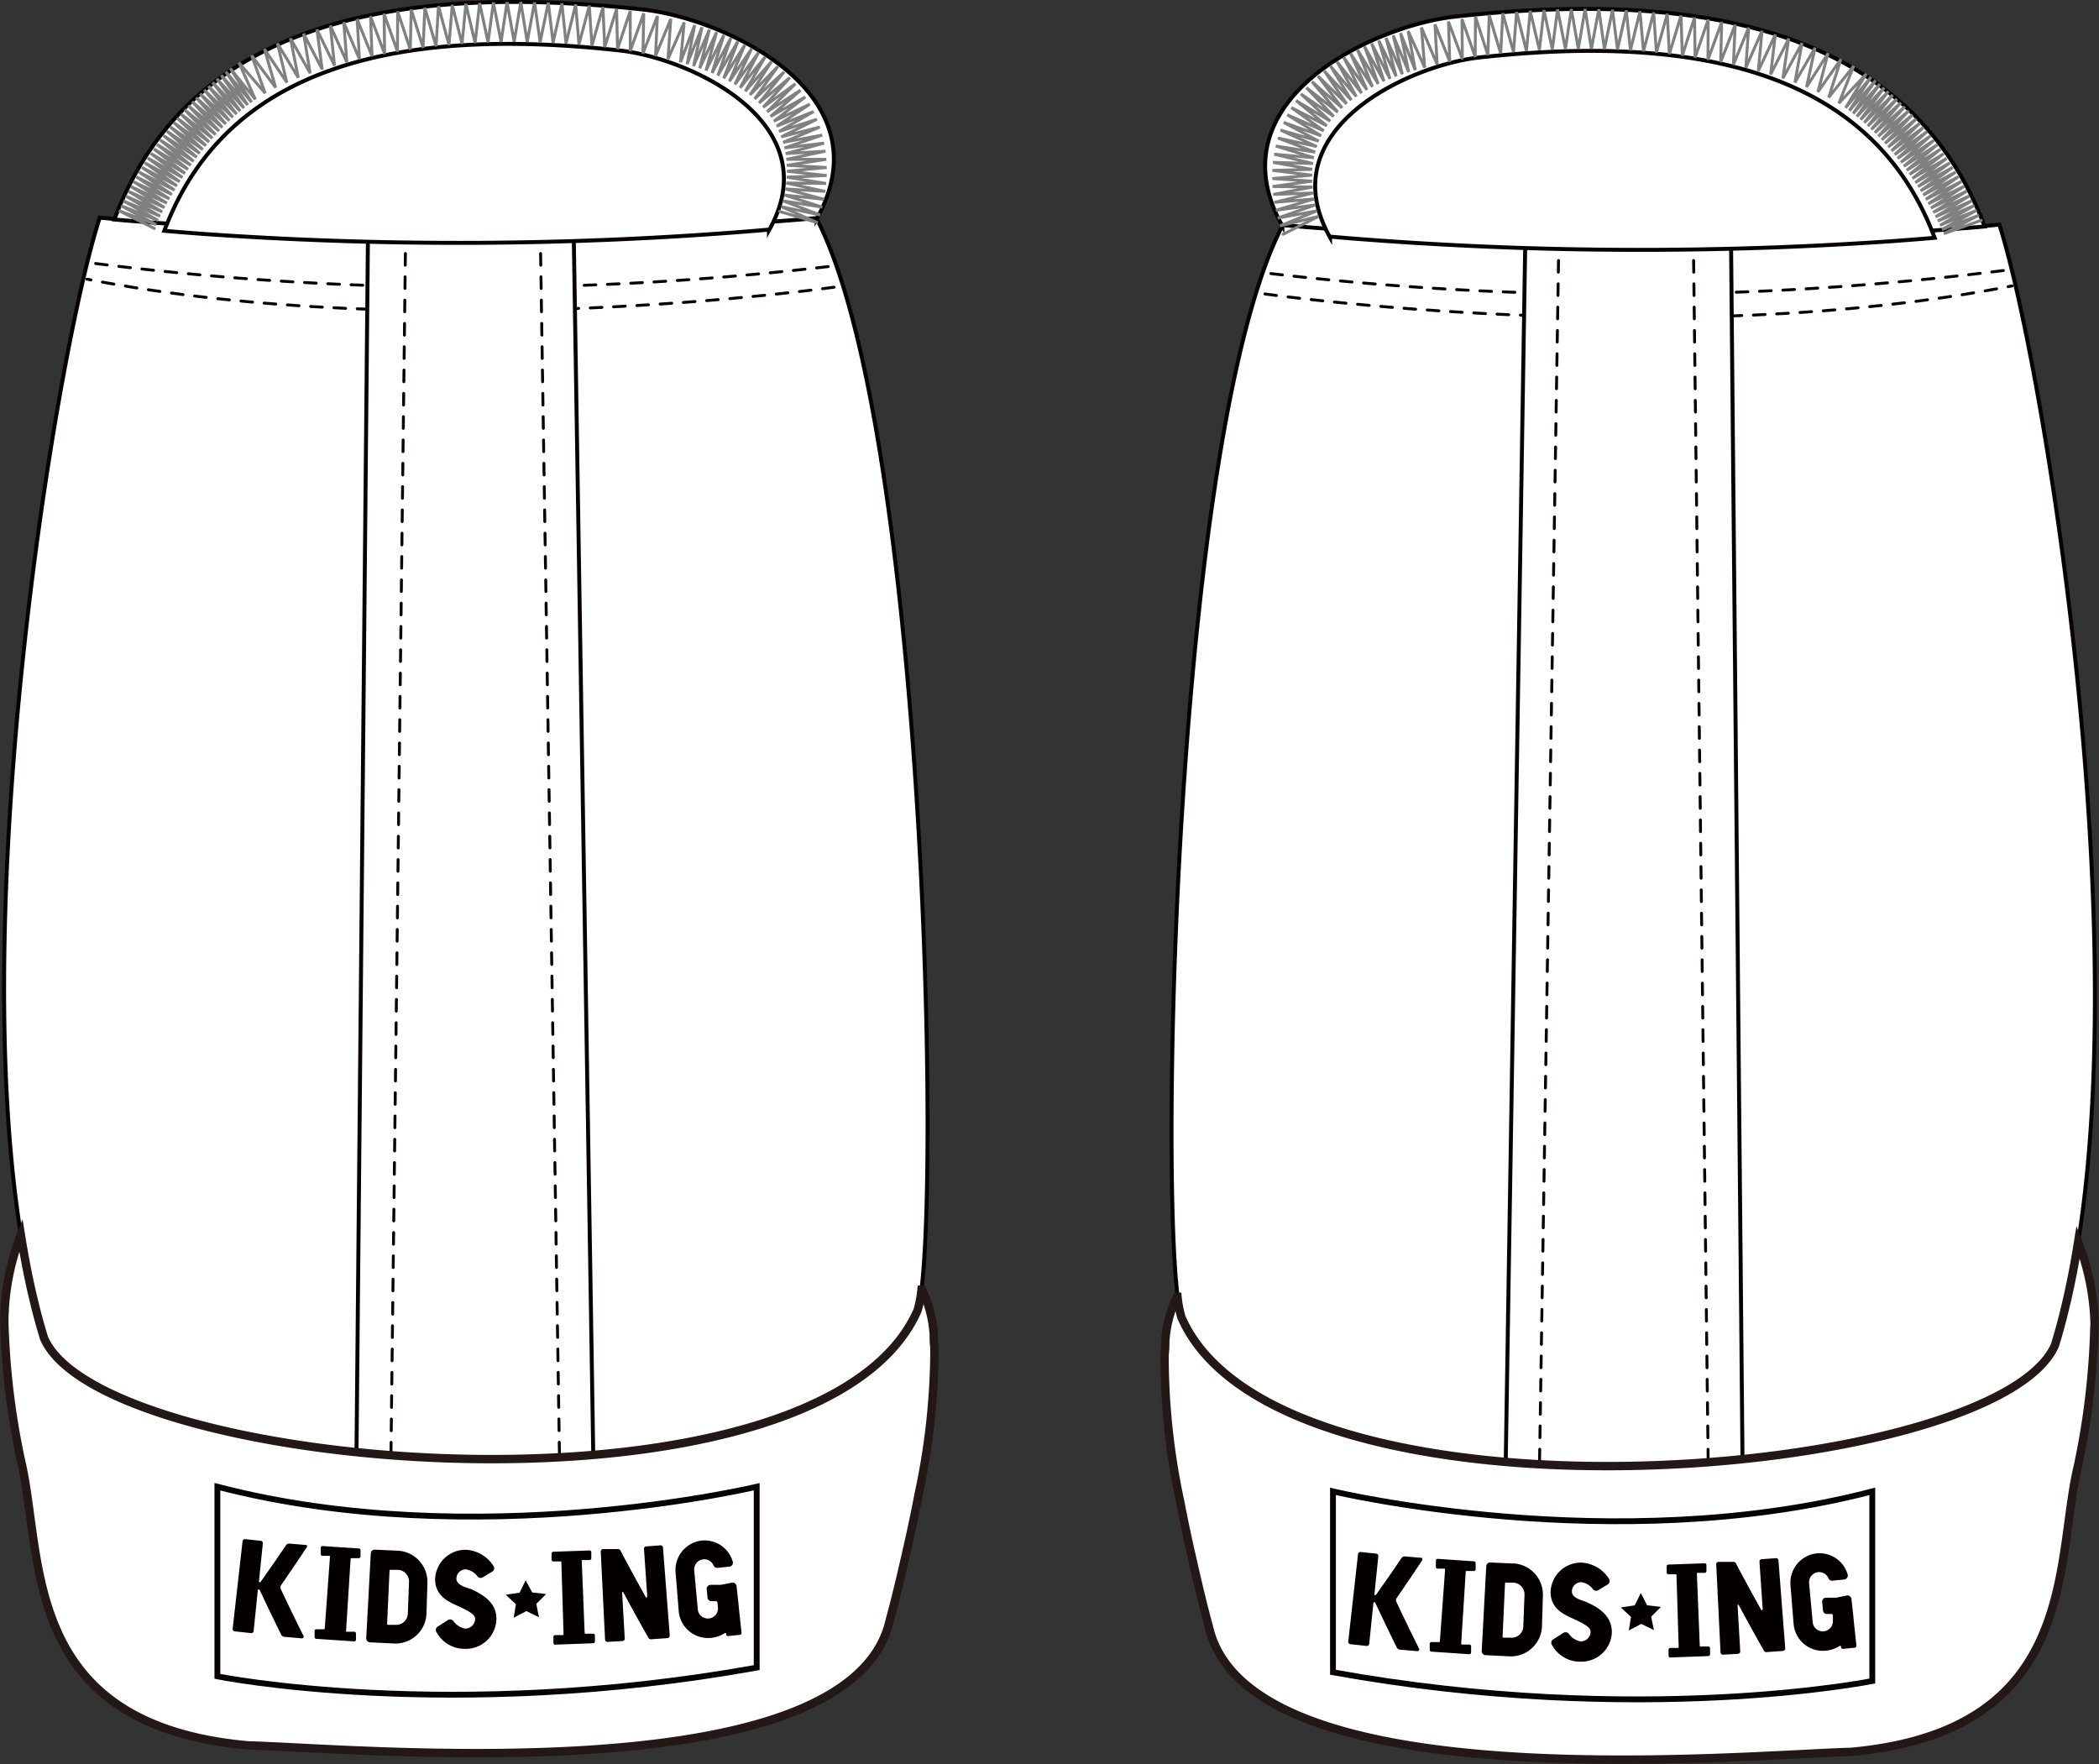 <svg id="one" xmlns="http://www.w3.org/2000/svg" viewBox="0 0 180.08 151.37" style="max-height: 245px;"><rect x="0" y="0" width="180.08" height="151.37" fill="#333333" stroke="none"/><defs><style>.cls-1,.cls-3,.cls-5{fill:#fff;}.cls-1,.cls-2,.cls-5{stroke:#070001;}.cls-1{stroke-width:0.34px;}.cls-2,.cls-4{fill:none;stroke-width:0.25px;}.cls-2,.cls-4,.cls-5{stroke-linecap:round;}.cls-2{stroke-dasharray:1 1;}.cls-3{stroke:#231815;stroke-miterlimit:10;stroke-width:0.72px;}.cls-4{stroke:#7f8080;}.cls-5{stroke-width:0.5px;}.cls-6,.cls-7{fill:#040000;}.cls-6{fill-rule:evenodd;}</style></defs><title>后侧</title><path class="cls-1" d="M379.37,363.05l-1.25.12c-.88.08-2.2.19-3.91.31a363.5,363.5,0,0,1-54.72-.29l-1.62-.14,0,.08c-9,17.47-10.53,79.33-9,91.86v0a9.64,9.64,0,0,0,.34,1.77c8.36,19.11,69.87,14.07,74.94,2.39.31-1,.59-2.07.86-3.15.44-1.81.81-3.71,1.13-5.7C390.76,421.28,383,374.35,379.37,363.05Z" transform="translate(-207.84 -343.78)"/><path class="cls-2" d="M316.87,367.25a260.13,260.13,0,0,0,63-.28" transform="translate(-207.84 -343.78)"/><path class="cls-2" d="M316.36,369s35,5,64.1-.69" transform="translate(-207.84 -343.78)"/><polygon class="cls-1" points="149.51 126.78 129.16 126.78 130.86 20.6 148.51 20.6 149.51 126.78"/><path class="cls-3" d="M308.8,455.07l0-.08v0Z" transform="translate(-207.84 -343.78)"/><path class="cls-1" d="M332.64,345.21c23-2.55,39.46,2,45.47,18-.88.08-2.2.19-3.91.31a363.49,363.49,0,0,1-54.72-.29l-1.62-.14,0,.08C311.86,352.43,325.6,346,332.64,345.21Z" transform="translate(-207.84 -343.78)"/><path class="cls-1" d="M334.67,348.72c19.77-2.2,34,1.7,39.15,15.46-.76.07-1.89.16-3.36.27a313,313,0,0,1-47.11-.25l-1.4-.12,0,.07C316.78,354.93,328.61,349.43,334.67,348.72Z" transform="translate(-207.84 -343.78)"/><line class="cls-2" x1="133.71" y1="22.35" x2="132.08" y2="125.56"/><line class="cls-2" x1="145.3" y1="22.35" x2="146.55" y2="125.46"/><polyline class="cls-4" points="110.08 20.1 113.13 18.56 109.82 19.38 112.98 18.09 109.62 18.71 112.85 17.58 109.46 18.04 112.74 17.07 109.33 17.36 112.65 16.56 109.24 16.68 112.6 16.05 109.18 16 112.57 15.54 109.16 15.32 112.56 15.03 109.17 14.62 112.58 14.53 109.22 13.93 112.64 14.03 109.32 13.23 112.72 13.53 109.45 12.53 112.83 13.05 109.63 11.84 112.97 12.57 109.86 11.16 113.14 12.11 110.13 10.5 113.34 11.65 110.44 9.85 113.57 11.22 110.79 9.23 113.83 10.79 111.19 8.63 114.12 10.39 111.61 8.06 114.43 9.99 112.08 7.52 114.77 9.62 112.56 7.01 115.14 9.26 113.08 6.53 115.53 8.91 113.61 6.08 115.93 8.59 114.15 5.67 116.36 8.28 114.71 5.29 116.81 7.99 115.29 4.93 117.27 7.71 115.87 4.59 117.75 7.45 116.47 4.28 118.24 7.2 117.07 3.99 118.74 6.97 117.68 3.73 119.25 6.76 118.29 3.48 119.78 6.55 118.91 3.25 120.31 6.37 119.53 3.04 120.86 6.19 120.16 2.84 121.42 6.02 120.81 2.66 122.23 5.8 121.95 2.36 123.3 5.54 123.11 2.09 124.38 5.3 124.27 1.85 125.46 5.08 125.43 1.64 126.56 4.89 126.59 1.45 127.65 4.73 127.76 1.28 128.75 4.59 128.93 1.14 129.85 4.47 130.11 1.03 130.96 4.37 131.28 0.93 132.07 4.29 132.46 0.86 133.18 4.24 133.63 0.81 134.3 4.2 134.81 0.79 135.41 4.18 135.99 0.78 136.53 4.19 137.17 0.8 137.65 4.21 138.34 0.84 138.77 4.26 139.52 0.89 139.88 4.32 140.7 0.97 141 4.41 141.87 1.07 142.11 4.51 143.04 1.19 143.22 4.64 144.22 1.33 144.33 4.78 145.38 1.5 145.43 4.94 146.55 1.68 146.53 5.13 147.71 1.89 147.62 5.33 148.87 2.12 148.71 5.56 150.02 2.37 149.78 5.81 151.17 2.65 150.85 6.09 152.31 2.97 151.91 6.39 153.46 3.31 152.96 6.72 154.6 3.69 153.99 7.08 155.72 4.1 154.99 7.47 156.84 4.56 155.96 7.89 157.94 5.08 156.89 8.36 159.04 5.66 157.76 8.86 160.11 6.34 158.34 9.25 160.51 6.62 158.67 9.49 160.9 6.91 158.99 9.74 161.28 7.21 159.31 10 161.65 7.52 159.63 10.26 162.02 7.83 159.94 10.53 162.38 8.15 160.25 10.81 162.74 8.48 160.55 11.1 163.08 8.81 160.85 11.39 163.42 9.15 161.15 11.69 163.76 9.5 161.44 11.99 164.08 9.85 161.72 12.3 164.4 10.2 162 12.62 164.72 10.56 162.28 12.94 165.03 10.92 162.55 13.27 165.33 11.29 162.81 13.59 165.62 11.66 163.08 13.93 165.91 12.04 163.33 14.27 166.2 12.42 163.59 14.61 166.48 12.8 163.83 14.96 166.75 13.19 164.08 15.3 167.01 13.58 164.32 15.66 167.28 13.97 164.55 16.01 167.53 14.36 164.78 16.37 167.78 14.76 165 16.73 168.03 15.16 165.22 17.1 168.27 15.57 165.44 17.48 168.51 15.98 165.66 17.85 168.74 16.39 165.86 18.22 168.96 16.81 166.06 18.6 169.18 17.22 166.25 18.97 169.39 17.63 166.44 19.33 169.59 18.04 166.61 19.69 169.78 18.46 166.77 20.05 169.98 18.9"/><path class="cls-3" d="M387.52,456.79a20.81,20.81,0,0,0-.45-3.34,20.34,20.34,0,0,0-.94-3.11c-.32,2-.69,3.9-1.13,5.7-.26,1.09-.55,2.14-.86,3.15-5.08,11.68-66.58,16.72-74.94-2.39a9.66,9.66,0,0,1-.34-1.77l-.05,0a10.35,10.35,0,0,0-1,3.87c0,.34,0,.71-.06,1.07a59.54,59.54,0,0,0,1.33,12.59c.28,1.45.58,2.9.91,4.35.5,2.21,1,4.38,1.56,6.42,3.36,15,45.68,11,55.09,10.75,14.91-1.36,17.25-10,18.39-17.71.21-1.43.38-2.83.58-4.15.15-1,.31-1.87.51-2.71a64.75,64.75,0,0,0,1.4-11.75C387.55,457.47,387.54,457.13,387.52,456.79Z" transform="translate(-207.84 -343.78)"/><path class="cls-5" d="M322.2,471.73s24.14,5.77,46.27,0V488s-19.91,4-46.27-.75Z" transform="translate(-207.84 -343.78)"/><path class="cls-6" d="M348.61,480.45l-.52,1.06-1.19.18.87.81-.19,1.16,1.07-.56,1.08.53-.23-1.15.84-.84-1.19-.14Z" transform="translate(-207.84 -343.78)"/><path class="cls-7" d="M331.14,478.36l.63,0a.06.06,0,0,1,.05.06l-.45,6.19a.06.06,0,0,1-.06.05l-.65,0a.15.15,0,0,0-.16.13l0,.53a.15.15,0,0,0,.14.16l3.25.22a.15.15,0,0,0,.16-.14l0-.53a.15.15,0,0,0-.14-.16l-.66,0a.06.06,0,0,1-.05-.06l.39-6.2a.06.06,0,0,1,.06-.05l.63,0a.15.15,0,0,0,.16-.14l0-.53a.15.15,0,0,0-.14-.16l-3.11-.21a.15.15,0,0,0-.16.14l0,.53A.15.15,0,0,0,331.14,478.36Zm19.83.48.64,0a.06.06,0,0,1,.06.05l.19,6.21a.06.06,0,0,1-.06.06l-.66,0a.15.15,0,0,0-.15.15v.53a.15.15,0,0,0,.16.14l3.25-.12a.15.15,0,0,0,.15-.15l0-.53a.15.15,0,0,0-.16-.14l-.66,0a.06.06,0,0,1-.06-.05l-.25-6.21a.06.06,0,0,1,.05-.06l.63,0a.15.15,0,0,0,.14-.15l0-.53a.15.15,0,0,0-.15-.14l-3.12.11a.15.15,0,0,0-.14.15v.53A.15.15,0,0,0,351,478.84Zm-13.27-.92-2-.09a.34.34,0,0,0-.35.32l-.39,7.28a.34.34,0,0,0,.33.35l2,.1a2.67,2.67,0,0,0,2.84-2.55l.08-2.67A2.68,2.68,0,0,0,337.7,477.91Zm.83,5.36a1,1,0,0,1-1.1,1l-.61,0a.07.07,0,0,1-.07-.07l.21-4.58a.07.07,0,0,1,.07-.07l.6,0a1,1,0,0,1,1,1.06Zm-8.75-5.85-1.4-.12a.34.34,0,0,0-.31.15q-1.06,1.57-2.16,3.12a.08.08,0,0,1-.15-.06l.33-3.23a.2.2,0,0,0-.18-.22l-1.34-.14a.2.2,0,0,0-.22.18l-.84,7.51a.2.2,0,0,0,.18.22l1.39.15a.2.2,0,0,0,.23-.18l.36-3.52a.09.09,0,0,1,.16,0q.9,1.92,1.84,3.83a.35.35,0,0,0,.29.19l1.48.13a.15.15,0,0,0,.15-.21q-1-2-1.94-4a.33.33,0,0,1,0-.33q1.12-1.62,2.2-3.25A.15.15,0,0,0,329.78,477.42Zm35.59,3.42-.43,0-.46,0a.34.34,0,0,0-.31.37l.07.73a.34.34,0,0,0,.38.3l.34,0a.12.12,0,0,1,.13.11l0,.5h0a.87.87,0,0,1-1.73.14l-.31-3.39a.87.87,0,0,1,.66-.93.86.86,0,0,1,1,.51.33.33,0,0,0,.35.2l1-.1a.34.34,0,0,0,.3-.42,2.51,2.51,0,0,0-2.75-1.81,2.54,2.54,0,0,0-2.16,2.72l.27,3.33a2.52,2.52,0,0,0,2.47,2.3,2.63,2.63,0,0,0,1.48-.42.08.08,0,0,1,.12.05v.06a.16.16,0,0,0,.18.14l1-.1a.16.16,0,0,0,.14-.17l-.21-1.95-.1-1-.12-1.06a.34.34,0,0,0-.38-.3Zm-6.4,1.1q-1.12-2-2.21-4.06a.2.2,0,0,0-.19-.11l-.69,0h0l-.61,0a.2.2,0,0,0-.19.21l.37,7.56a.21.21,0,0,0,.22.19l1.27-.07a.21.21,0,0,0,.2-.21l-.23-4a0,0,0,0,1,.09,0q1.07,2,2.18,3.95a.21.21,0,0,0,.2.11l1.42-.1a.21.21,0,0,0,.2-.22l-.58-7.55a.2.2,0,0,0-.22-.19l-1.22.09a.2.2,0,0,0-.19.22l.28,4.08A0,0,0,0,1,359,481.94Zm-15.1-.75c-.31-.14-1.08-.28-1.17-.81a.8.8,0,0,1,.82-.87,1.55,1.55,0,0,1,1,.62.34.34,0,0,0,.43.07l.83-.5a.34.34,0,0,0,.1-.48,3,3,0,0,0-2.37-1.39,2.61,2.61,0,0,0-2.64,2.52c0,1.4,1.08,1.91,1.9,2.28l.31.14c1,.47,1.22.72,1.22,1a.84.84,0,0,1-.87.82,1.58,1.58,0,0,1-1-.66.36.36,0,0,0-.46-.07l-.88.56a.33.33,0,0,0-.12.44,2.74,2.74,0,0,0,2.44,1.47,2.62,2.62,0,0,0,2.71-2.4C346.21,482.25,344.68,481.56,343.87,481.19Z" transform="translate(-207.84 -343.78)"/><path class="cls-1" d="M216.4,362.45l1.25.12c.88.08,2.2.19,3.91.31a363.5,363.5,0,0,0,54.72-.29l1.62-.14,0,.08c9,17.47,10.53,79.33,9,91.86v0a9.64,9.64,0,0,1-.34,1.77c-8.36,19.11-69.87,14.07-74.94,2.39-.31-1-.59-2.07-.86-3.15-.44-1.81-.81-3.71-1.13-5.7C205,420.68,212.72,373.75,216.4,362.45Z" transform="translate(-207.84 -343.78)"/><path class="cls-2" d="M278.89,366.65a260.13,260.13,0,0,1-63-.28" transform="translate(-207.84 -343.78)"/><path class="cls-2" d="M279.4,368.42s-35,5-64.1-.69" transform="translate(-207.84 -343.78)"/><polygon class="cls-1" points="30.57 126.18 50.92 126.18 49.22 20 31.57 20 30.57 126.18"/><path class="cls-3" d="M287,454.47l0-.08v0Z" transform="translate(-207.84 -343.78)"/><path class="cls-1" d="M263.12,344.61c-23-2.55-39.46,2-45.47,18,.88.08,2.2.19,3.91.31a363.49,363.49,0,0,0,54.72-.29l1.62-.14,0,.08C283.9,351.83,270.17,345.44,263.12,344.61Z" transform="translate(-207.84 -343.78)"/><path class="cls-1" d="M261.09,348.12c-19.77-2.2-34,1.7-39.15,15.46.76.07,1.89.16,3.36.27a313,313,0,0,0,47.11-.25l1.4-.12,0,.07C279,354.33,267.16,348.83,261.09,348.12Z" transform="translate(-207.84 -343.78)"/><line class="cls-2" x1="46.38" y1="21.75" x2="48" y2="124.96"/><line class="cls-2" x1="34.78" y1="21.75" x2="33.54" y2="124.85"/><polyline class="cls-4" points="66.88 18.14 70.15 19.11 67.03 17.73 70.36 18.44 67.17 17.23 70.54 17.77 67.29 16.73 70.69 17.1 67.39 16.21 70.8 16.42 67.46 15.7 70.87 15.74 67.5 15.2 70.92 15.06 67.52 14.69 70.92 14.37 67.51 14.18 70.89 13.67 67.47 13.67 70.82 12.97 67.41 13.18 70.7 12.28 67.31 12.69 70.54 11.59 67.19 12.21 70.34 10.9 67.03 11.74 70.09 10.23 66.84 11.28 69.8 9.57 66.63 10.83 69.47 8.94 66.39 10.4 69.09 8.32 66.11 9.99 68.68 7.74 65.81 9.59 68.24 7.19 65.48 9.2 67.77 6.66 65.13 8.83 67.27 6.17 64.75 8.48 66.74 5.7 64.35 8.14 66.2 5.27 63.94 7.83 65.65 4.87 63.5 7.53 65.08 4.5 63.05 7.24 64.5 4.15 62.58 6.98 63.91 3.83 62.09 6.72 63.31 3.53 61.59 6.48 62.71 3.25 61.09 6.26 62.1 3 60.57 6.05 61.48 2.76 60.03 5.86 60.86 2.54 59.5 5.67 60.23 2.34 58.95 5.5 59.6 2.15 58.38 5.34 58.7 1.91 57.31 5.06 57.55 1.62 56.24 4.81 56.4 1.37 55.16 4.59 55.23 1.14 54.07 4.38 54.07 0.94 52.98 4.21 52.9 0.76 51.88 4.05 51.73 0.61 50.78 3.92 50.56 0.48 49.67 3.81 49.39 0.38 48.56 3.73 48.21 0.29 47.45 3.66 47.04 0.23 46.34 3.61 45.86 0.2 45.23 3.59 44.68 0.18 44.11 3.58 43.5 0.19 42.99 3.6 42.33 0.21 41.87 3.63 41.15 0.26 40.76 3.69 39.97 0.33 39.64 3.76 38.8 0.42 38.52 3.86 37.62 0.53 37.41 3.97 36.45 0.66 36.3 4.1 35.28 0.81 35.2 4.26 34.12 0.98 34.1 4.43 32.95 1.18 33 4.63 31.79 1.4 31.92 4.84 30.64 1.64 30.84 5.08 29.49 1.91 29.76 5.35 28.34 2.2 28.7 5.63 27.19 2.53 27.64 5.95 26.05 2.89 26.61 6.29 24.92 3.29 25.59 6.67 23.8 3.72 24.61 7.08 22.69 4.21 23.65 7.52 21.59 4.76 22.75 8 20.5 5.38 21.91 8.53 19.77 5.88 21.58 8.77 19.38 6.16 21.25 9.01 18.99 6.46 20.93 9.27 18.61 6.76 20.61 9.53 18.24 7.07 20.3 9.79 17.88 7.39 19.98 10.07 17.52 7.71 19.68 10.35 17.17 8.04 19.38 10.64 16.83 8.38 19.08 10.94 16.49 8.72 18.79 11.24 16.16 9.07 18.5 11.55 15.84 9.42 18.22 11.86 15.52 9.78 17.94 12.18 15.21 10.14 17.67 12.5 14.9 10.51 17.4 12.83 14.6 10.88 17.14 13.16 14.31 11.25 16.88 13.49 14.03 11.63 16.62 13.84 13.74 12.01 16.37 14.18 13.47 12.39 16.13 14.53 13.2 12.78 15.88 14.88 12.94 13.17 15.65 15.23 12.68 13.56 15.42 15.59 12.42 13.96 15.19 15.95 12.18 14.36 14.97 16.31 11.93 14.76 14.75 16.69 11.69 15.17 14.53 17.06 11.46 15.59 14.32 17.43 11.23 16 14.12 17.81 11.01 16.41 13.92 18.18 10.8 16.83 13.74 18.55 10.59 17.24 13.56 18.91 10.39 17.65 13.39 19.27 10.2 18.07 13.24 19.6"/><path class="cls-3" d="M208.24,456.19a20.81,20.81,0,0,1,.45-3.34,20.34,20.34,0,0,1,.94-3.11c.32,2,.69,3.9,1.13,5.7.26,1.09.55,2.14.86,3.15,5.08,11.68,66.58,16.72,74.94-2.39a9.66,9.66,0,0,0,.34-1.77l.05,0a10.35,10.35,0,0,1,1,3.87c0,.34,0,.71.06,1.07A59.54,59.54,0,0,1,286.65,472c-.28,1.45-.58,2.9-.91,4.35-.5,2.21-1,4.38-1.56,6.42-3.36,15-45.68,11-55.09,10.75-14.91-1.36-17.25-10-18.39-17.71-.21-1.43-.38-2.83-.58-4.15-.15-1-.31-1.87-.51-2.71a64.75,64.75,0,0,1-1.4-11.75C208.21,456.87,208.22,456.53,208.24,456.19Z" transform="translate(-207.84 -343.78)"/><path class="cls-5" d="M272.76,471.33s-24.14,5.77-46.27,0v16.27s19.91,4,46.27-.75Z" transform="translate(-207.84 -343.78)"/><path class="cls-6" d="M252.94,479.36l-.52,1.06-1.19.18.87.81-.19,1.16L253,482l1.08.53-.23-1.15.84-.84-1.19-.14Z" transform="translate(-207.84 -343.78)"/><path class="cls-7" d="M235.47,477.26l.63,0a.06.06,0,0,1,.05.06l-.45,6.19a.06.06,0,0,1-.06.05l-.65,0a.15.15,0,0,0-.16.13l0,.53a.15.15,0,0,0,.14.16l3.25.22a.15.15,0,0,0,.16-.14l0-.53a.15.15,0,0,0-.14-.16l-.66,0a.06.06,0,0,1-.05-.06l.39-6.2a.06.06,0,0,1,.06-.05l.63,0a.15.15,0,0,0,.16-.14l0-.53a.15.15,0,0,0-.14-.16l-3.11-.21a.15.15,0,0,0-.16.14l0,.53A.15.15,0,0,0,235.47,477.26Zm19.83.48.64,0a.06.06,0,0,1,.06.05l.19,6.21a.06.06,0,0,1-.06.06l-.66,0a.15.15,0,0,0-.15.15v.53a.15.15,0,0,0,.16.14l3.25-.12a.15.15,0,0,0,.15-.15l0-.53a.15.15,0,0,0-.16-.14l-.66,0a.06.06,0,0,1-.06-.05l-.25-6.21a.06.06,0,0,1,.05-.06l.63,0a.15.15,0,0,0,.14-.15l0-.53a.15.15,0,0,0-.15-.14l-3.12.11a.15.15,0,0,0-.14.15v.53A.15.15,0,0,0,255.31,477.74ZM242,476.82l-2-.09a.34.34,0,0,0-.35.32l-.39,7.28a.34.34,0,0,0,.33.35l2,.1a2.67,2.67,0,0,0,2.84-2.55l.08-2.67A2.68,2.68,0,0,0,242,476.82Zm.83,5.36a1,1,0,0,1-1.1,1l-.61,0a.07.07,0,0,1-.07-.07l.21-4.58a.07.07,0,0,1,.07-.07l.6,0a1,1,0,0,1,1,1.06Zm-8.75-5.85-1.4-.12a.34.34,0,0,0-.31.15q-1.06,1.57-2.16,3.12a.08.08,0,0,1-.15-.06l.33-3.23a.2.2,0,0,0-.18-.22l-1.34-.14a.2.2,0,0,0-.22.18l-.85,7.51a.2.2,0,0,0,.18.22l1.39.15a.2.2,0,0,0,.23-.18l.36-3.52a.09.09,0,0,1,.16,0q.9,1.92,1.84,3.83a.35.35,0,0,0,.29.19l1.48.13a.15.15,0,0,0,.15-.21q-1-2-1.94-4a.33.33,0,0,1,0-.33q1.12-1.62,2.2-3.25A.15.15,0,0,0,234.12,476.32Zm35.59,3.42-.43,0-.46,0a.34.34,0,0,0-.31.37l.07.73a.34.34,0,0,0,.38.3l.34,0a.12.12,0,0,1,.13.11l.05.5h0a.87.87,0,0,1-1.73.14l-.31-3.39a.87.87,0,0,1,.66-.93.86.86,0,0,1,1,.51.33.33,0,0,0,.35.2l1-.1a.34.34,0,0,0,.3-.42,2.51,2.51,0,0,0-2.75-1.81,2.54,2.54,0,0,0-2.16,2.72l.27,3.33a2.52,2.52,0,0,0,2.47,2.3,2.62,2.62,0,0,0,1.48-.42.08.08,0,0,1,.12.05V484a.16.16,0,0,0,.18.14l1-.1a.16.16,0,0,0,.14-.17l-.21-1.95-.1-1-.12-1.06a.34.34,0,0,0-.38-.3Zm-6.4,1.1q-1.12-2-2.21-4.06a.2.2,0,0,0-.19-.11l-.69,0h0l-.61,0a.2.2,0,0,0-.19.21l.37,7.56a.21.21,0,0,0,.22.19l1.27-.07a.21.21,0,0,0,.2-.21l-.23-4a0,0,0,0,1,.09,0q1.07,2,2.18,3.95a.21.21,0,0,0,.2.11l1.42-.1a.21.21,0,0,0,.2-.22l-.58-7.55a.2.2,0,0,0-.22-.19l-1.22.09a.2.2,0,0,0-.19.22l.28,4.08A0,0,0,0,1,263.3,480.85Zm-15.1-.75c-.31-.14-1.08-.28-1.17-.81a.8.8,0,0,1,.82-.87,1.55,1.55,0,0,1,1,.62.34.34,0,0,0,.43.07l.83-.5a.34.34,0,0,0,.1-.48,3,3,0,0,0-2.37-1.39,2.61,2.61,0,0,0-2.64,2.52c0,1.4,1.08,1.91,1.9,2.28l.31.14c1,.47,1.22.72,1.22,1a.84.84,0,0,1-.87.82,1.58,1.58,0,0,1-1-.66.36.36,0,0,0-.46-.07l-.88.56a.33.33,0,0,0-.12.44,2.74,2.74,0,0,0,2.44,1.47,2.62,2.62,0,0,0,2.71-2.4C250.55,481.16,249,480.47,248.21,480.09Z" transform="translate(-207.84 -343.78)"/></svg>